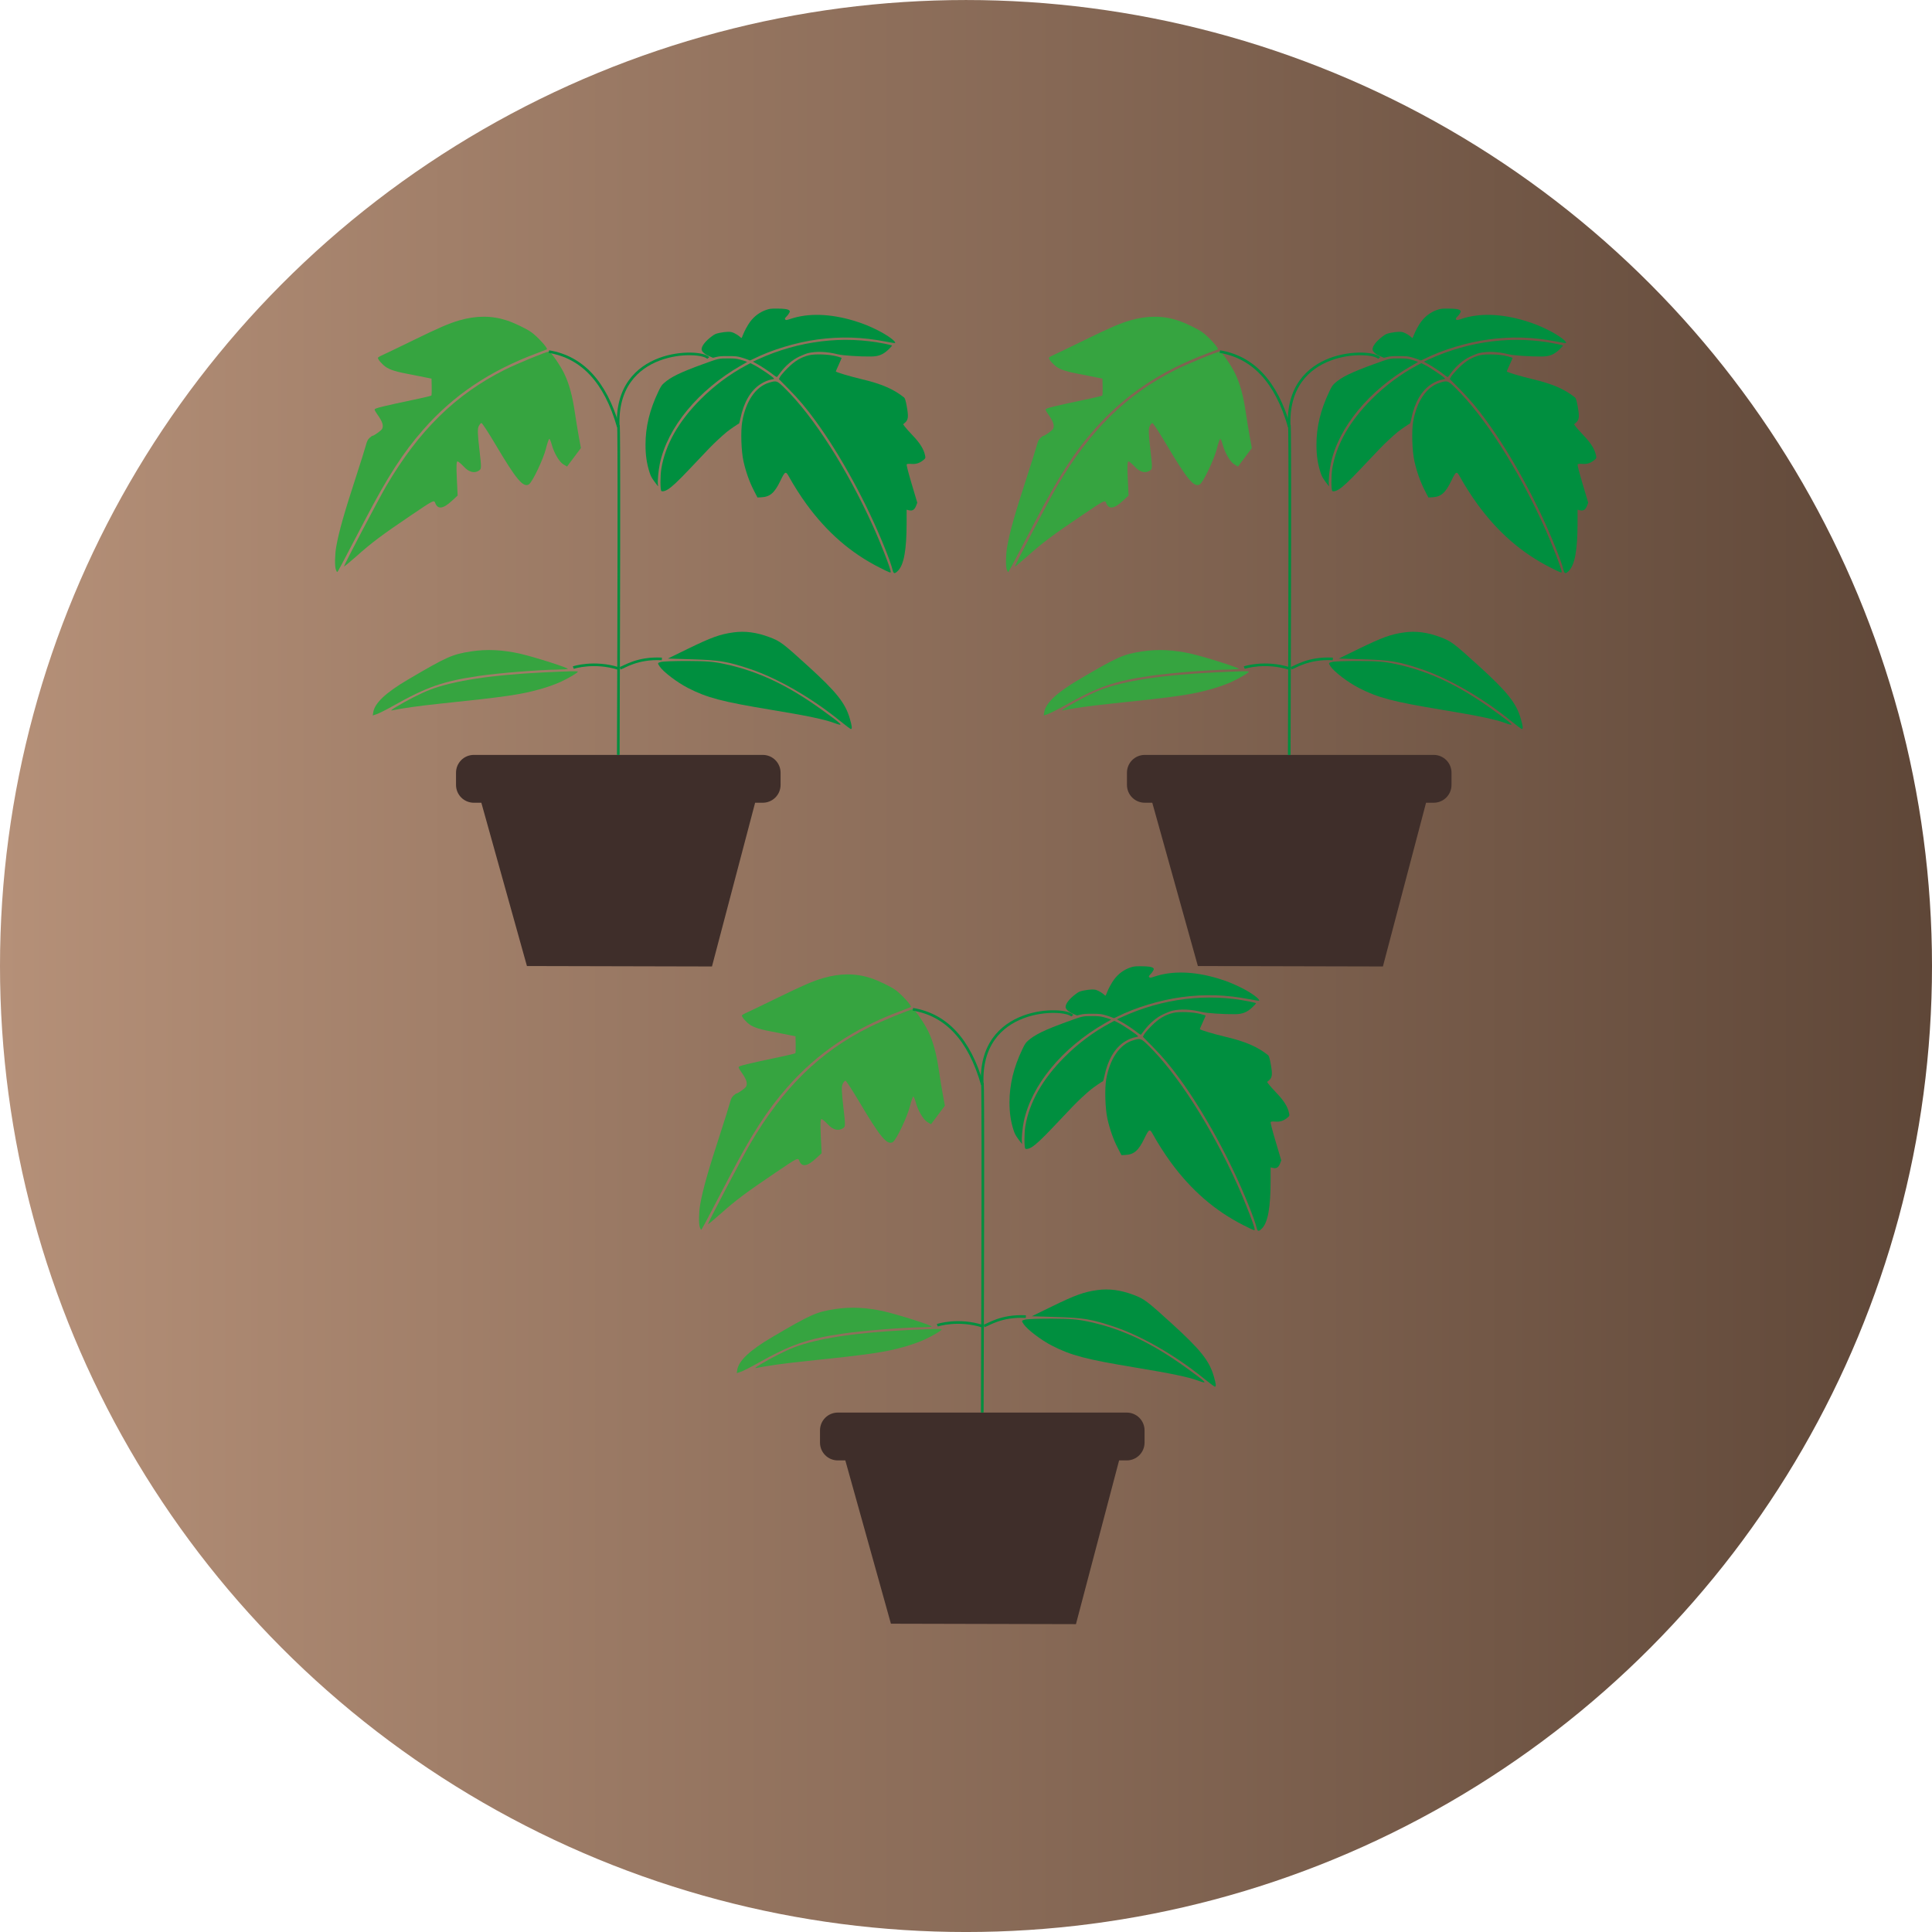 <?xml version="1.0" encoding="UTF-8" standalone="no"?>
<svg
   xmlns:dc="http://purl.org/dc/elements/1.1/"
   xmlns:cc="http://creativecommons.org/ns#"
   xmlns:rdf="http://www.w3.org/1999/02/22-rdf-syntax-ns#"
   xmlns:svg="http://www.w3.org/2000/svg"
   xmlns="http://www.w3.org/2000/svg"
   xmlns:xlink="http://www.w3.org/1999/xlink"
   version="1.1"
   id="svg8027"
   viewBox="0 0 117.29 117.29"
   height="33.102mm"
   width="33.102mm">
  <defs
     id="defs8029">
    <linearGradient
       id="linearGradient4788">
      <stop
         id="stop4790"
         offset="0"
         style="stop-color:#b59078;stop-opacity:1" />
      <stop
         id="stop4792"
         offset="1"
         style="stop-color:#5f4738;stop-opacity:1" />
    </linearGradient>
    <linearGradient
       y2="5524.197"
       x2="1713.945"
       y1="5524.197"
       x1="1596.654"
       gradientTransform="translate(148.673,32.124)"
       gradientUnits="userSpaceOnUse"
       id="linearGradient7650"
       xlink:href="#linearGradient4788" />
  </defs>
  <g
     transform="translate(-160.334,-411.455)"
     id="layer1">
    <g
       transform="translate(-1584.993,-5086.22)"
       id="g6472-3"
       style="opacity:1">
      <circle
         style="opacity:1;fill:url(#linearGradient7650);fill-opacity:1;stroke:none;stroke-width:0.838;stroke-linecap:round;stroke-linejoin:round;stroke-miterlimit:2;stroke-dasharray:none;stroke-dashoffset:0;stroke-opacity:1"
         id="path5121-9-8-1-0-5-9-8"
         cx="1803.972"
         cy="5556.321"
         r="58.645" />
      <g
         id="g6111-8"
         transform="translate(-20.366,-98.572)">
        <g
           transform="matrix(0.159,0,0,0.159,1887.494,5610.162)"
           id="g4228-7-5-1-0-3">
          <path
             style="opacity:1;fill:#3f2e2a;fill-opacity:1;fill-rule:nonzero;stroke:none;stroke-width:1;stroke-linecap:round;stroke-miterlimit:2;stroke-dasharray:none;stroke-opacity:1"
             d="m -446.142,451.833 c -3.774,0 -6.812,3.037 -6.812,6.811 l 0,4.641 c 0,3.774 3.039,6.812 6.812,6.812 l 2.859,0 17.408,62.35 70.648,0.168 16.477,-62.518 2.908,0 c 3.774,0 6.812,-3.039 6.812,-6.812 l 0,-4.641 c 0,-3.774 -3.039,-6.811 -6.812,-6.811 l -110.301,0 z"
             id="rect4206-7-9-0-9-1" />
          <g
             id="g4250-6-7-3-1-8"
             transform="translate(-333.661,-144.791)">
            <path
               transform="translate(120.651,63.587)"
               id="path4230-7-5-4-9-9"
               d="m -164.186,428.684 c -1.057,-1.457 -1.414,-2.126 -1.837,-3.438 -1.104,-3.431 -1.566,-6.579 -1.566,-10.678 0,-6.761 1.58,-13.288 4.898,-20.237 0.934,-1.957 1.261,-2.459 2.079,-3.198 2.614,-2.361 6.243,-4.13 15.021,-7.32 5.949,-2.162 5.944,-2.161 9.431,-2.159 2.516,10e-4 3.181,0.063 4.554,0.421 0.884,0.231 1.883,0.534 2.221,0.673 l 0.614,0.253 -2.467,1.419 c -16.235,9.338 -27.951,23.548 -30.89,37.466 -0.511,2.421 -0.902,6.525 -0.739,7.758 0.062,0.467 0.085,0.848 0.053,0.848 -0.033,0 -0.65,-0.814 -1.372,-1.809 z"
               style="opacity:1;fill:#008f3f;fill-opacity:1;stroke:none;stroke-width:4;stroke-linecap:round;stroke-linejoin:round;stroke-miterlimit:4;stroke-dasharray:none;stroke-dashoffset:0;stroke-opacity:1" />
            <path
               transform="translate(120.651,63.587)"
               id="path4232-3-3-0-6-6"
               d="m -161.528,432.28 c -0.466,-0.31 -0.473,-5.886 -0.011,-8.608 1.556,-9.163 6.581,-18.012 14.997,-26.413 5.209,-5.2 11.049,-9.557 17.255,-12.872 l 1.731,-0.925 1.175,0.579 c 2.274,1.121 7.889,4.937 7.889,5.361 0,0.08 -0.38,0.203 -0.845,0.272 -1.268,0.19 -2.94,0.875 -4.329,1.774 -3.782,2.446 -6.432,6.989 -7.69,13.18 -0.205,1.009 -0.451,1.862 -0.546,1.896 -0.408,0.145 -3.393,2.197 -4.625,3.179 -0.737,0.587 -2.368,2.034 -3.625,3.216 -2.227,2.093 -3.09,2.984 -10.961,11.322 -3.955,4.19 -6.388,6.463 -7.976,7.45 -1.018,0.633 -2.01,0.872 -2.438,0.588 z"
               style="opacity:1;fill:#008f3f;fill-opacity:1;stroke:none;stroke-width:4;stroke-linecap:round;stroke-linejoin:round;stroke-miterlimit:4;stroke-dasharray:none;stroke-dashoffset:0;stroke-opacity:1" />
            <path
               transform="translate(120.651,63.587)"
               id="path4234-6-8-3-2-4"
               d="m -128.671,382.064 c -0.442,-0.196 -1.567,-0.567 -2.5,-0.824 -1.518,-0.418 -2.025,-0.468 -4.821,-0.479 -2.471,-0.01 -3.408,0.057 -4.476,0.319 l -1.351,0.331 -1.397,-0.582 c -1.769,-0.736 -2.954,-1.803 -2.954,-2.657 0,-1.272 1.433,-3.107 3.844,-4.921 1.192,-0.897 1.474,-1.023 3.065,-1.363 0.964,-0.206 2.359,-0.381 3.102,-0.388 1.15,-0.012 1.523,0.068 2.522,0.535 0.645,0.302 1.494,0.839 1.886,1.194 0.393,0.355 0.759,0.645 0.813,0.645 0.055,0 0.272,-0.461 0.482,-1.024 0.602,-1.609 1.879,-3.955 2.867,-5.266 1.6,-2.124 3.755,-3.686 6.218,-4.506 1.202,-0.4 1.66,-0.454 3.882,-0.454 2.841,0 4.287,0.21 4.77,0.694 0.321,0.321 0.32,0.349 -0.028,1.023 -0.197,0.381 -0.646,0.97 -0.998,1.309 -0.7,0.672 -0.776,0.925 -0.38,1.253 0.208,0.173 0.589,0.105 1.893,-0.336 6.738,-2.277 15.106,-2.033 24.246,0.707 3.296,0.988 6.065,2.106 9.315,3.761 3.663,1.866 6.861,4.251 6.364,4.748 -0.062,0.062 -1.62,-0.181 -3.462,-0.54 -9.137,-1.782 -17.245,-2.035 -26.206,-0.818 -8.155,1.108 -17.556,3.961 -24.386,7.401 -0.676,0.341 -1.292,0.614 -1.368,0.607 -0.076,-0.007 -0.5,-0.173 -0.942,-0.369 z"
               style="opacity:1;fill:#008f3f;fill-opacity:1;stroke:none;stroke-width:4;stroke-linecap:round;stroke-linejoin:round;stroke-miterlimit:4;stroke-dasharray:none;stroke-dashoffset:0;stroke-opacity:1" />
            <path
               transform="translate(120.651,63.587)"
               id="path4236-5-8-9-5-7-3"
               d="m -118.66,387.997 c -1.634,-1.303 -4.457,-3.189 -6.314,-4.218 l -1.607,-0.89 2.005,-0.914 c 15.553,-7.095 32.467,-9.156 48.467,-5.908 1.387,0.282 2.58,0.572 2.652,0.645 0.072,0.073 -0.57,0.792 -1.427,1.599 -2.005,1.887 -3.724,2.575 -6.524,2.609 -4.464,0.054 -10.871,-0.369 -12.753,-0.843 -4.175,-1.052 -8.139,-1.212 -11.364,-0.458 -0.625,0.146 -2.164,0.756 -3.42,1.355 -2.559,1.221 -5.13,3.398 -7.113,6.025 -0.641,0.849 -1.234,1.625 -1.317,1.724 -0.084,0.099 -0.662,-0.226 -1.285,-0.723 z"
               style="opacity:1;fill:#008f3f;fill-opacity:1;stroke:none;stroke-width:4;stroke-linecap:round;stroke-linejoin:round;stroke-miterlimit:4;stroke-dasharray:none;stroke-dashoffset:0;stroke-opacity:1" />
            <path
               transform="translate(120.651,63.587)"
               id="path4238-6-3-1-4-3"
               d="m -73.204,462.597 c -0.552,-2.144 -1.368,-4.445 -3.157,-8.902 -6.719,-16.735 -16.72,-35.066 -26.278,-48.162 -3.666,-5.023 -6.4,-8.26 -10.407,-12.321 l -3.613,-3.662 0.453,-0.883 c 0.249,-0.486 1.532,-1.969 2.852,-3.296 2.715,-2.73 5.204,-4.221 8.239,-4.935 2.364,-0.556 7.508,-0.368 10.302,0.375 1.1,0.293 2.039,0.571 2.087,0.619 0.048,0.048 -0.426,1.192 -1.053,2.543 -0.627,1.351 -1.14,2.543 -1.14,2.649 0,0.279 5.314,1.876 9.723,2.922 7.731,1.834 12.242,3.775 16.355,7.037 0.302,0.24 0.606,1.229 0.947,3.086 0.791,4.303 0.671,5.436 -0.693,6.588 l -0.643,0.543 0.597,0.846 c 0.328,0.465 1.757,2.065 3.175,3.554 2.684,2.819 4.096,5.107 4.601,7.457 0.219,1.017 0.189,1.109 -0.563,1.745 -1.431,1.21 -2.841,1.679 -4.619,1.536 -1.027,-0.082 -1.675,-0.026 -1.825,0.158 -0.151,0.184 0.525,2.84 1.902,7.473 l 2.136,7.187 -0.402,1.052 c -0.656,1.718 -1.427,2.181 -2.972,1.787 l -0.694,-0.177 -0.003,4.992 c -0.005,10.334 -1.031,16.042 -3.289,18.314 -1.239,1.246 -1.669,1.219 -2.015,-0.126 l -5e-6,0 z"
               style="opacity:1;fill:#008f3f;fill-opacity:1;stroke:none;stroke-width:4;stroke-linecap:round;stroke-linejoin:round;stroke-miterlimit:4;stroke-dasharray:none;stroke-dashoffset:0;stroke-opacity:1" />
            <path
               transform="translate(120.651,63.587)"
               id="path4240-3-1-9-4-3"
               d="m -78.217,461.516 c -10.954,-5.535 -20.027,-13.404 -27.913,-24.208 -2.186,-2.994 -4.944,-7.314 -6.589,-10.319 -1.343,-2.453 -1.561,-2.363 -3.372,1.39 -2.236,4.633 -3.943,6.118 -7.237,6.294 l -1.515,0.081 -1.428,-2.774 c -1.652,-3.21 -3.03,-7.111 -3.919,-11.094 -0.857,-3.837 -1.1,-11.473 -0.48,-15.038 1.366,-7.855 5.112,-13.344 10.171,-14.907 2.919,-0.902 3.081,-0.849 5.947,1.954 11.081,10.836 23.887,30.842 33.869,52.91 3.069,6.786 6.726,16.231 6.726,17.374 0,0.435 -0.468,0.252 -4.26,-1.664 z"
               style="opacity:1;fill:#008f3f;fill-opacity:1;stroke:none;stroke-width:4;stroke-linecap:round;stroke-linejoin:round;stroke-miterlimit:4;stroke-dasharray:none;stroke-dashoffset:0;stroke-opacity:1" />
          </g>
          <g
             id="g4169-9-8-6-9-8"
             transform="translate(-334.079,-144.964)"
             style="stroke:none">
            <path
               transform="translate(120.651,63.587)"
               id="path4165-4-9-9-9-6"
               d="m -285.413,462.442 c -0.457,-1.297 -0.387,-5.681 0.138,-8.649 1.04,-5.883 2.912,-12.495 7.721,-27.274 1.65,-5.07 3.255,-10.184 3.566,-11.364 0.453,-1.714 0.74,-2.312 1.428,-2.967 0.474,-0.451 0.996,-0.821 1.159,-0.822 0.517,-0.002 3.283,-1.97 3.619,-2.576 0.697,-1.255 0.194,-2.814 -1.813,-5.627 -0.641,-0.899 -1.097,-1.747 -1.012,-1.885 0.313,-0.507 2.82,-1.117 16.666,-4.054 2.634,-0.559 4.882,-1.109 4.996,-1.223 0.114,-0.114 0.175,-1.613 0.136,-3.332 l -0.071,-3.126 -2.778,-0.562 c -1.528,-0.309 -4.547,-0.905 -6.71,-1.325 -5.124,-0.994 -7.222,-1.777 -8.904,-3.321 -0.718,-0.66 -1.509,-1.547 -1.756,-1.973 -0.443,-0.761 -0.44,-0.779 0.126,-1.15 0.317,-0.207 1.144,-0.622 1.839,-0.922 0.694,-0.3 5.638,-2.68 10.985,-5.29 10.06,-4.91 13.92,-6.579 17.796,-7.696 6.503,-1.874 12.423,-1.866 18.188,0.026 2.826,0.927 7.449,3.151 9.303,4.474 2.437,1.74 6.446,6.159 5.958,6.567 -0.058,0.049 -1.867,0.745 -4.02,1.547 -17.824,6.643 -31.71,16.001 -43.205,29.114 -7.713,8.799 -13.61,17.954 -22.327,34.658 -9.682,18.555 -10.29,19.693 -10.526,19.696 -0.093,10e-4 -0.32,-0.424 -0.503,-0.945 z"
               style="opacity:1;fill:#36a440;fill-opacity:1;stroke:none;stroke-width:0.253;stroke-linecap:round;stroke-linejoin:round;stroke-miterlimit:0;stroke-dasharray:none;stroke-dashoffset:0;stroke-opacity:1" />
            <path
               transform="translate(120.651,63.587)"
               id="path4167-8-6-3-3-0"
               d="m -282.303,461.25 c 0,-0.571 13.314,-25.896 16.173,-30.763 12.442,-21.18 26.472,-34.932 45.22,-44.328 4.448,-2.229 15.882,-6.937 16.848,-6.937 0.72,0 4.388,5.283 5.928,8.537 1.828,3.863 3.061,8.414 3.98,14.679 0.429,2.927 1.125,7.185 1.546,9.463 l 0.766,4.142 -2.645,3.534 -2.645,3.534 -1.391,-0.822 c -1.574,-0.93 -3.608,-4.391 -4.457,-7.585 -0.314,-1.181 -0.732,-2.146 -0.93,-2.145 -0.198,10e-4 -0.767,1.649 -1.265,3.662 -1.002,4.046 -5.196,12.854 -6.519,13.688 -2.154,1.359 -4.825,-1.827 -12.75,-15.205 -2.674,-4.514 -5.086,-8.207 -5.36,-8.207 -0.274,0 -0.761,0.577 -1.082,1.282 -0.454,0.997 -0.393,2.936 0.276,8.71 0.812,7.014 0.812,7.463 -0.007,8.062 -1.751,1.28 -3.919,0.772 -5.916,-1.387 -1.028,-1.111 -2.122,-2.02 -2.432,-2.02 -0.401,0 -0.473,1.878 -0.251,6.519 l 0.312,6.519 -2.224,2.05 c -3.336,3.075 -5.373,3.324 -6.342,0.775 -0.452,-1.189 -0.62,-1.104 -9.186,4.688 -11.224,7.589 -14.996,10.416 -20.862,15.639 -2.631,2.343 -4.784,4.106 -4.784,3.917 z"
               style="opacity:1;fill:#36a440;fill-opacity:1;stroke:none;stroke-width:0.505;stroke-linecap:round;stroke-linejoin:round;stroke-miterlimit:0;stroke-dasharray:none;stroke-dashoffset:0;stroke-opacity:1" />
          </g>
          <g
             id="g4189-1-4-3-6-4"
             transform="translate(-10.102,-12.122)">
            <path
               id="path4173-2-3-8-0-88"
               d="m -474.429,447.585 c 0.56,-3.451 4.827,-7.447 13.221,-12.382 14.892,-8.755 16.923,-9.66 24.158,-10.768 6.029,-0.923 12.118,-0.62 18.929,0.943 5.32,1.221 18.61,5.472 17.939,5.739 -0.339,0.135 -2.063,0.256 -3.831,0.27 -6.872,0.055 -22.278,1.282 -29.821,2.375 -13.875,2.011 -20.039,4.157 -33.185,11.556 -2.439,1.373 -5.152,2.74 -6.028,3.039 l -1.593,0.543 0.213,-1.314 z"
               style="opacity:1;fill:#36a440;fill-opacity:1;stroke:none;stroke-width:1;stroke-linecap:round;stroke-linejoin:round;stroke-miterlimit:0;stroke-dasharray:none;stroke-dashoffset:0;stroke-opacity:1" />
            <path
               id="path4175-9-3-0-5-8"
               d="m -465.801,445.677 c 4.425,-2.661 9.557,-5.267 12.947,-6.574 8.861,-3.417 23.378,-5.66 42.767,-6.608 10.392,-0.508 13.75,-0.586 13.75,-0.317 -9e-5,0.403 -3.3,2.367 -6.476,3.856 -1.687,0.791 -4.978,1.984 -7.313,2.653 -7.84,2.244 -13.364,3.053 -39.305,5.756 -7.403,0.772 -14.251,1.739 -17.896,2.528 -0.6,0.13 -0.014,-0.366 1.527,-1.293 z"
               style="opacity:1;fill:#36a440;fill-opacity:1;stroke:none;stroke-width:1;stroke-linecap:round;stroke-linejoin:round;stroke-miterlimit:0;stroke-dasharray:none;stroke-dashoffset:0;stroke-opacity:1" />
          </g>
          <g
             id="g4185-3-3-5-0-9"
             transform="translate(-10.102,-12.122)">
            <path
               id="path4181-9-8-6-2-7"
               d="m -296.516,450.755 c -10.551,-8.581 -23.706,-16.146 -34.114,-19.619 -8.549,-2.852 -11.541,-3.355 -21.848,-3.669 l -9.495,-0.29 7.657,-3.735 c 8.935,-4.358 12.228,-5.547 17.336,-6.257 4.465,-0.621 8.879,-0.04 13.817,1.819 4.136,1.557 5.04,2.235 14.727,11.05 10.849,9.872 14.204,14.077 15.918,19.951 0.884,3.027 0.994,4.085 0.422,4.056 -0.208,-0.011 -2.197,-1.498 -4.419,-3.305 z"
               style="opacity:1;fill:#008f3f;fill-opacity:1;stroke:none;stroke-width:1;stroke-linecap:round;stroke-linejoin:round;stroke-miterlimit:0;stroke-dasharray:none;stroke-dashoffset:0;stroke-opacity:1" />
            <path
               id="path4183-0-6-6-9-7"
               d="m -298.537,451.743 c -3.68,-1.367 -10.199,-2.726 -24.105,-5.024 -18.663,-3.084 -24.414,-4.598 -31.706,-8.352 -4.141,-2.131 -9.426,-6.162 -10.772,-8.217 -0.84,-1.282 -0.831,-1.31 0.54,-1.693 0.766,-0.214 5.371,-0.376 10.232,-0.36 7.191,0.024 9.827,0.242 14.142,1.169 12.668,2.723 23.817,7.971 36.871,17.355 8.258,5.936 8.934,6.658 4.798,5.121 z"
               style="opacity:1;fill:#008f3f;fill-opacity:1;stroke:none;stroke-width:1;stroke-linecap:round;stroke-linejoin:round;stroke-miterlimit:0;stroke-dasharray:none;stroke-dashoffset:0;stroke-opacity:1" />
          </g>
          <g
             id="g4221-8-0-4-4-36-6"
             transform="translate(-10.102,-12.122)"
             style="stroke:#008f3f;stroke-opacity:1">
            <g
               id="g4201-8-4-0-3-56-4"
               style="stroke:#008f3f;stroke-opacity:1">
              <path
                 style="fill:none;fill-rule:evenodd;stroke:#008f3f;stroke-width:1px;stroke-linecap:butt;stroke-linejoin:miter;stroke-opacity:1"
                 d="m -380.743,430.983 c -9.34,-2.939 -17.119,-0.447 -17.32,-0.363"
                 id="path4195-5-8-0-5-30" />
              <path
                 style="fill:none;fill-rule:evenodd;stroke:#008f3f;stroke-width:1px;stroke-linecap:butt;stroke-linejoin:miter;stroke-opacity:1"
                 d="m -380.89,463.955 c 0.505,-142.432 0,-125.259 0,-125.259 -1.531,-30.386 31.81,-29.606 34.345,-26.264"
                 id="path4197-0-8-4-1-3" />
              <path
                 style="fill:none;fill-rule:evenodd;stroke:#008f3f;stroke-width:1px;stroke-linecap:butt;stroke-linejoin:miter;stroke-opacity:1"
                 d="m -380.89,338.696 c -4.96,-17.323 -13.92,-26.644 -26.499,-28.729"
                 id="path4199-9-8-6-7-09" />
            </g>
            <path
               style="fill:none;fill-rule:evenodd;stroke:#008f3f;stroke-width:1px;stroke-linecap:butt;stroke-linejoin:miter;stroke-opacity:1"
               d="m -364.254,427.306 c -9.483,-0.497 -14.449,3.187 -15.931,3.551"
               id="path4195-1-6-9-2-4-2" />
          </g>
        </g>
        <g
           transform="matrix(0.159,0,0,0.159,1906.129,5570.235)"
           id="g4228-7-5-1-0-4-7-5"
           style="opacity:1">
          <path
             style="opacity:1;fill:#3f2e2a;fill-opacity:1;fill-rule:nonzero;stroke:none;stroke-width:1;stroke-linecap:round;stroke-miterlimit:2;stroke-dasharray:none;stroke-opacity:1"
             d="m -446.142,451.833 c -3.774,0 -6.812,3.037 -6.812,6.811 l 0,4.641 c 0,3.774 3.039,6.812 6.812,6.812 l 2.859,0 17.408,62.35 70.648,0.168 16.477,-62.518 2.908,0 c 3.774,0 6.812,-3.039 6.812,-6.812 l 0,-4.641 c 0,-3.774 -3.039,-6.811 -6.812,-6.811 l -110.301,0 z"
             id="rect4206-7-9-0-9-2-6-4" />
          <g
             id="g4250-6-7-3-1-2-8-0"
             transform="translate(-333.661,-144.791)">
            <path
               transform="translate(120.651,63.587)"
               id="path4230-7-5-4-9-6-9-5"
               d="m -164.186,428.684 c -1.057,-1.457 -1.414,-2.126 -1.837,-3.438 -1.104,-3.431 -1.566,-6.579 -1.566,-10.678 0,-6.761 1.58,-13.288 4.898,-20.237 0.934,-1.957 1.261,-2.459 2.079,-3.198 2.614,-2.361 6.243,-4.13 15.021,-7.32 5.949,-2.162 5.944,-2.161 9.431,-2.159 2.516,10e-4 3.181,0.063 4.554,0.421 0.884,0.231 1.883,0.534 2.221,0.673 l 0.614,0.253 -2.467,1.419 c -16.235,9.338 -27.951,23.548 -30.89,37.466 -0.511,2.421 -0.902,6.525 -0.739,7.758 0.062,0.467 0.085,0.848 0.053,0.848 -0.033,0 -0.65,-0.814 -1.372,-1.809 z"
               style="opacity:1;fill:#008f3f;fill-opacity:1;stroke:none;stroke-width:4;stroke-linecap:round;stroke-linejoin:round;stroke-miterlimit:4;stroke-dasharray:none;stroke-dashoffset:0;stroke-opacity:1" />
            <path
               transform="translate(120.651,63.587)"
               id="path4232-3-3-0-6-4-0-9"
               d="m -161.528,432.28 c -0.466,-0.31 -0.473,-5.886 -0.011,-8.608 1.556,-9.163 6.581,-18.012 14.997,-26.413 5.209,-5.2 11.049,-9.557 17.255,-12.872 l 1.731,-0.925 1.175,0.579 c 2.274,1.121 7.889,4.937 7.889,5.361 0,0.08 -0.38,0.203 -0.845,0.272 -1.268,0.19 -2.94,0.875 -4.329,1.774 -3.782,2.446 -6.432,6.989 -7.69,13.18 -0.205,1.009 -0.451,1.862 -0.546,1.896 -0.408,0.145 -3.393,2.197 -4.625,3.179 -0.737,0.587 -2.368,2.034 -3.625,3.216 -2.227,2.093 -3.09,2.984 -10.961,11.322 -3.955,4.19 -6.388,6.463 -7.976,7.45 -1.018,0.633 -2.01,0.872 -2.438,0.588 z"
               style="opacity:1;fill:#008f3f;fill-opacity:1;stroke:none;stroke-width:4;stroke-linecap:round;stroke-linejoin:round;stroke-miterlimit:4;stroke-dasharray:none;stroke-dashoffset:0;stroke-opacity:1" />
            <path
               transform="translate(120.651,63.587)"
               id="path4234-6-8-3-2-1-6-4"
               d="m -128.671,382.064 c -0.442,-0.196 -1.567,-0.567 -2.5,-0.824 -1.518,-0.418 -2.025,-0.468 -4.821,-0.479 -2.471,-0.01 -3.408,0.057 -4.476,0.319 l -1.351,0.331 -1.397,-0.582 c -1.769,-0.736 -2.954,-1.803 -2.954,-2.657 0,-1.272 1.433,-3.107 3.844,-4.921 1.192,-0.897 1.474,-1.023 3.065,-1.363 0.964,-0.206 2.359,-0.381 3.102,-0.388 1.15,-0.012 1.523,0.068 2.522,0.535 0.645,0.302 1.494,0.839 1.886,1.194 0.393,0.355 0.759,0.645 0.813,0.645 0.055,0 0.272,-0.461 0.482,-1.024 0.602,-1.609 1.879,-3.955 2.867,-5.266 1.6,-2.124 3.755,-3.686 6.218,-4.506 1.202,-0.4 1.66,-0.454 3.882,-0.454 2.841,0 4.287,0.21 4.77,0.694 0.321,0.321 0.32,0.349 -0.028,1.023 -0.197,0.381 -0.646,0.97 -0.998,1.309 -0.7,0.672 -0.776,0.925 -0.38,1.253 0.208,0.173 0.589,0.105 1.893,-0.336 6.738,-2.277 15.106,-2.033 24.246,0.707 3.296,0.988 6.065,2.106 9.315,3.761 3.663,1.866 6.861,4.251 6.364,4.748 -0.062,0.062 -1.62,-0.181 -3.462,-0.54 -9.137,-1.782 -17.245,-2.035 -26.206,-0.818 -8.155,1.108 -17.556,3.961 -24.386,7.401 -0.676,0.341 -1.292,0.614 -1.368,0.607 -0.076,-0.007 -0.5,-0.173 -0.942,-0.369 z"
               style="opacity:1;fill:#008f3f;fill-opacity:1;stroke:none;stroke-width:4;stroke-linecap:round;stroke-linejoin:round;stroke-miterlimit:4;stroke-dasharray:none;stroke-dashoffset:0;stroke-opacity:1" />
            <path
               transform="translate(120.651,63.587)"
               id="path4236-5-8-9-5-2-8-6"
               d="m -118.66,387.997 c -1.634,-1.303 -4.457,-3.189 -6.314,-4.218 l -1.607,-0.89 2.005,-0.914 c 15.553,-7.095 32.467,-9.156 48.467,-5.908 1.387,0.282 2.58,0.572 2.652,0.645 0.072,0.073 -0.57,0.792 -1.427,1.599 -2.005,1.887 -3.724,2.575 -6.524,2.609 -4.464,0.054 -10.871,-0.369 -12.753,-0.843 -4.175,-1.052 -8.139,-1.212 -11.364,-0.458 -0.625,0.146 -2.164,0.756 -3.42,1.355 -2.559,1.221 -5.13,3.398 -7.113,6.025 -0.641,0.849 -1.234,1.625 -1.317,1.724 -0.084,0.099 -0.662,-0.226 -1.285,-0.723 z"
               style="opacity:1;fill:#008f3f;fill-opacity:1;stroke:none;stroke-width:4;stroke-linecap:round;stroke-linejoin:round;stroke-miterlimit:4;stroke-dasharray:none;stroke-dashoffset:0;stroke-opacity:1" />
            <path
               transform="translate(120.651,63.587)"
               id="path4238-6-3-1-4-8-7-9"
               d="m -73.204,462.597 c -0.552,-2.144 -1.368,-4.445 -3.157,-8.902 -6.719,-16.735 -16.72,-35.066 -26.278,-48.162 -3.666,-5.023 -6.4,-8.26 -10.407,-12.321 l -3.613,-3.662 0.453,-0.883 c 0.249,-0.486 1.532,-1.969 2.852,-3.296 2.715,-2.73 5.204,-4.221 8.239,-4.935 2.364,-0.556 7.508,-0.368 10.302,0.375 1.1,0.293 2.039,0.571 2.087,0.619 0.048,0.048 -0.426,1.192 -1.053,2.543 -0.627,1.351 -1.14,2.543 -1.14,2.649 0,0.279 5.314,1.876 9.723,2.922 7.731,1.834 12.242,3.775 16.355,7.037 0.302,0.24 0.606,1.229 0.947,3.086 0.791,4.303 0.671,5.436 -0.693,6.588 l -0.643,0.543 0.597,0.846 c 0.328,0.465 1.757,2.065 3.175,3.554 2.684,2.819 4.096,5.107 4.601,7.457 0.219,1.017 0.189,1.109 -0.563,1.745 -1.431,1.21 -2.841,1.679 -4.619,1.536 -1.027,-0.082 -1.675,-0.026 -1.825,0.158 -0.151,0.184 0.525,2.84 1.902,7.473 l 2.136,7.187 -0.402,1.052 c -0.656,1.718 -1.427,2.181 -2.972,1.787 l -0.694,-0.177 -0.003,4.992 c -0.005,10.334 -1.031,16.042 -3.289,18.314 -1.239,1.246 -1.669,1.219 -2.015,-0.126 l -5e-6,0 z"
               style="opacity:1;fill:#008f3f;fill-opacity:1;stroke:none;stroke-width:4;stroke-linecap:round;stroke-linejoin:round;stroke-miterlimit:4;stroke-dasharray:none;stroke-dashoffset:0;stroke-opacity:1" />
            <path
               transform="translate(120.651,63.587)"
               id="path4240-3-1-9-4-8-9-2"
               d="m -78.217,461.516 c -10.954,-5.535 -20.027,-13.404 -27.913,-24.208 -2.186,-2.994 -4.944,-7.314 -6.589,-10.319 -1.343,-2.453 -1.561,-2.363 -3.372,1.39 -2.236,4.633 -3.943,6.118 -7.237,6.294 l -1.515,0.081 -1.428,-2.774 c -1.652,-3.21 -3.03,-7.111 -3.919,-11.094 -0.857,-3.837 -1.1,-11.473 -0.48,-15.038 1.366,-7.855 5.112,-13.344 10.171,-14.907 2.919,-0.902 3.081,-0.849 5.947,1.954 11.081,10.836 23.887,30.842 33.869,52.91 3.069,6.786 6.726,16.231 6.726,17.374 0,0.435 -0.468,0.252 -4.26,-1.664 z"
               style="opacity:1;fill:#008f3f;fill-opacity:1;stroke:none;stroke-width:4;stroke-linecap:round;stroke-linejoin:round;stroke-miterlimit:4;stroke-dasharray:none;stroke-dashoffset:0;stroke-opacity:1" />
          </g>
          <g
             id="g4169-9-8-6-9-9-0-2"
             transform="translate(-334.079,-144.964)"
             style="stroke:none">
            <path
               transform="translate(120.651,63.587)"
               id="path4165-4-9-9-9-2-3-4"
               d="m -285.413,462.442 c -0.457,-1.297 -0.387,-5.681 0.138,-8.649 1.04,-5.883 2.912,-12.495 7.721,-27.274 1.65,-5.07 3.255,-10.184 3.566,-11.364 0.453,-1.714 0.74,-2.312 1.428,-2.967 0.474,-0.451 0.996,-0.821 1.159,-0.822 0.517,-0.002 3.283,-1.97 3.619,-2.576 0.697,-1.255 0.194,-2.814 -1.813,-5.627 -0.641,-0.899 -1.097,-1.747 -1.012,-1.885 0.313,-0.507 2.82,-1.117 16.666,-4.054 2.634,-0.559 4.882,-1.109 4.996,-1.223 0.114,-0.114 0.175,-1.613 0.136,-3.332 l -0.071,-3.126 -2.778,-0.562 c -1.528,-0.309 -4.547,-0.905 -6.71,-1.325 -5.124,-0.994 -7.222,-1.777 -8.904,-3.321 -0.718,-0.66 -1.509,-1.547 -1.756,-1.973 -0.443,-0.761 -0.44,-0.779 0.126,-1.15 0.317,-0.207 1.144,-0.622 1.839,-0.922 0.694,-0.3 5.638,-2.68 10.985,-5.29 10.06,-4.91 13.92,-6.579 17.796,-7.696 6.503,-1.874 12.423,-1.866 18.188,0.026 2.826,0.927 7.449,3.151 9.303,4.474 2.437,1.74 6.446,6.159 5.958,6.567 -0.058,0.049 -1.867,0.745 -4.02,1.547 -17.824,6.643 -31.71,16.001 -43.205,29.114 -7.713,8.799 -13.61,17.954 -22.327,34.658 -9.682,18.555 -10.29,19.693 -10.526,19.696 -0.093,10e-4 -0.32,-0.424 -0.503,-0.945 z"
               style="opacity:1;fill:#36a440;fill-opacity:1;stroke:none;stroke-width:0.253;stroke-linecap:round;stroke-linejoin:round;stroke-miterlimit:0;stroke-dasharray:none;stroke-dashoffset:0;stroke-opacity:1" />
            <path
               transform="translate(120.651,63.587)"
               id="path4167-8-6-3-3-8-3-7"
               d="m -282.303,461.25 c 0,-0.571 13.314,-25.896 16.173,-30.763 12.442,-21.18 26.472,-34.932 45.22,-44.328 4.448,-2.229 15.882,-6.937 16.848,-6.937 0.72,0 4.388,5.283 5.928,8.537 1.828,3.863 3.061,8.414 3.98,14.679 0.429,2.927 1.125,7.185 1.546,9.463 l 0.766,4.142 -2.645,3.534 -2.645,3.534 -1.391,-0.822 c -1.574,-0.93 -3.608,-4.391 -4.457,-7.585 -0.314,-1.181 -0.732,-2.146 -0.93,-2.145 -0.198,10e-4 -0.767,1.649 -1.265,3.662 -1.002,4.046 -5.196,12.854 -6.519,13.688 -2.154,1.359 -4.825,-1.827 -12.75,-15.205 -2.674,-4.514 -5.086,-8.207 -5.36,-8.207 -0.274,0 -0.761,0.577 -1.082,1.282 -0.454,0.997 -0.393,2.936 0.276,8.71 0.812,7.014 0.812,7.463 -0.007,8.062 -1.751,1.28 -3.919,0.772 -5.916,-1.387 -1.028,-1.111 -2.122,-2.02 -2.432,-2.02 -0.401,0 -0.473,1.878 -0.251,6.519 l 0.312,6.519 -2.224,2.05 c -3.336,3.075 -5.373,3.324 -6.342,0.775 -0.452,-1.189 -0.62,-1.104 -9.186,4.688 -11.224,7.589 -14.996,10.416 -20.862,15.639 -2.631,2.343 -4.784,4.106 -4.784,3.917 z"
               style="opacity:1;fill:#36a440;fill-opacity:1;stroke:none;stroke-width:0.505;stroke-linecap:round;stroke-linejoin:round;stroke-miterlimit:0;stroke-dasharray:none;stroke-dashoffset:0;stroke-opacity:1" />
          </g>
          <g
             id="g4189-1-4-3-6-8-3-7"
             transform="translate(-10.102,-12.122)">
            <path
               id="path4173-2-3-8-0-8-7-5"
               d="m -474.429,447.585 c 0.56,-3.451 4.827,-7.447 13.221,-12.382 14.892,-8.755 16.923,-9.66 24.158,-10.768 6.029,-0.923 12.118,-0.62 18.929,0.943 5.32,1.221 18.61,5.472 17.939,5.739 -0.339,0.135 -2.063,0.256 -3.831,0.27 -6.872,0.055 -22.278,1.282 -29.821,2.375 -13.875,2.011 -20.039,4.157 -33.185,11.556 -2.439,1.373 -5.152,2.74 -6.028,3.039 l -1.593,0.543 0.213,-1.314 z"
               style="opacity:1;fill:#36a440;fill-opacity:1;stroke:none;stroke-width:1;stroke-linecap:round;stroke-linejoin:round;stroke-miterlimit:0;stroke-dasharray:none;stroke-dashoffset:0;stroke-opacity:1" />
            <path
               id="path4175-9-3-0-5-6-3-4"
               d="m -465.801,445.677 c 4.425,-2.661 9.557,-5.267 12.947,-6.574 8.861,-3.417 23.378,-5.66 42.767,-6.608 10.392,-0.508 13.75,-0.586 13.75,-0.317 -9e-5,0.403 -3.3,2.367 -6.476,3.856 -1.687,0.791 -4.978,1.984 -7.313,2.653 -7.84,2.244 -13.364,3.053 -39.305,5.756 -7.403,0.772 -14.251,1.739 -17.896,2.528 -0.6,0.13 -0.014,-0.366 1.527,-1.293 z"
               style="opacity:1;fill:#36a440;fill-opacity:1;stroke:none;stroke-width:1;stroke-linecap:round;stroke-linejoin:round;stroke-miterlimit:0;stroke-dasharray:none;stroke-dashoffset:0;stroke-opacity:1" />
          </g>
          <g
             id="g4185-3-3-5-0-8-2-8"
             transform="translate(-10.102,-12.122)">
            <path
               id="path4181-9-8-6-2-3-6-1"
               d="m -296.516,450.755 c -10.551,-8.581 -23.706,-16.146 -34.114,-19.619 -8.549,-2.852 -11.541,-3.355 -21.848,-3.669 l -9.495,-0.29 7.657,-3.735 c 8.935,-4.358 12.228,-5.547 17.336,-6.257 4.465,-0.621 8.879,-0.04 13.817,1.819 4.136,1.557 5.04,2.235 14.727,11.05 10.849,9.872 14.204,14.077 15.918,19.951 0.884,3.027 0.994,4.085 0.422,4.056 -0.208,-0.011 -2.197,-1.498 -4.419,-3.305 z"
               style="opacity:1;fill:#008f3f;fill-opacity:1;stroke:none;stroke-width:1;stroke-linecap:round;stroke-linejoin:round;stroke-miterlimit:0;stroke-dasharray:none;stroke-dashoffset:0;stroke-opacity:1" />
            <path
               id="path4183-0-6-6-9-8-5-2"
               d="m -298.537,451.743 c -3.68,-1.367 -10.199,-2.726 -24.105,-5.024 -18.663,-3.084 -24.414,-4.598 -31.706,-8.352 -4.141,-2.131 -9.426,-6.162 -10.772,-8.217 -0.84,-1.282 -0.831,-1.31 0.54,-1.693 0.766,-0.214 5.371,-0.376 10.232,-0.36 7.191,0.024 9.827,0.242 14.142,1.169 12.668,2.723 23.817,7.971 36.871,17.355 8.258,5.936 8.934,6.658 4.798,5.121 z"
               style="opacity:1;fill:#008f3f;fill-opacity:1;stroke:none;stroke-width:1;stroke-linecap:round;stroke-linejoin:round;stroke-miterlimit:0;stroke-dasharray:none;stroke-dashoffset:0;stroke-opacity:1" />
          </g>
          <g
             id="g4221-8-0-4-4-3-2-8"
             transform="translate(-10.102,-12.122)"
             style="stroke:#008f3f;stroke-opacity:1">
            <g
               id="g4201-8-4-0-3-3-6-9"
               style="stroke:#008f3f;stroke-opacity:1">
              <path
                 style="fill:none;fill-rule:evenodd;stroke:#008f3f;stroke-width:1px;stroke-linecap:butt;stroke-linejoin:miter;stroke-opacity:1"
                 d="m -380.743,430.983 c -9.34,-2.939 -17.119,-0.447 -17.32,-0.363"
                 id="path4195-5-8-0-5-3-5-3" />
              <path
                 style="fill:none;fill-rule:evenodd;stroke:#008f3f;stroke-width:1px;stroke-linecap:butt;stroke-linejoin:miter;stroke-opacity:1"
                 d="m -380.89,463.955 c 0.505,-142.432 0,-125.259 0,-125.259 -1.531,-30.386 31.81,-29.606 34.345,-26.264"
                 id="path4197-0-8-4-1-8-8-6" />
              <path
                 style="fill:none;fill-rule:evenodd;stroke:#008f3f;stroke-width:1px;stroke-linecap:butt;stroke-linejoin:miter;stroke-opacity:1"
                 d="m -380.89,338.696 c -4.96,-17.323 -13.92,-26.644 -26.499,-28.729"
                 id="path4199-9-8-6-7-0-7-8" />
            </g>
            <path
               style="fill:none;fill-rule:evenodd;stroke:#008f3f;stroke-width:1px;stroke-linecap:butt;stroke-linejoin:miter;stroke-opacity:1"
               d="m -364.254,427.306 c -9.483,-0.497 -14.449,3.187 -15.931,3.551"
               id="path4195-1-6-9-2-4-4-9-0" />
          </g>
        </g>
        <g
           transform="matrix(0.159,0,0,0.159,1865.397,5570.235)"
           id="g4228-7-5-1-0-4-2"
           style="opacity:1">
          <path
             style="opacity:1;fill:#3f2e2a;fill-opacity:1;fill-rule:nonzero;stroke:none;stroke-width:1;stroke-linecap:round;stroke-miterlimit:2;stroke-dasharray:none;stroke-opacity:1"
             d="m -446.142,451.833 c -3.774,0 -6.812,3.037 -6.812,6.811 l 0,4.641 c 0,3.774 3.039,6.812 6.812,6.812 l 2.859,0 17.408,62.35 70.648,0.168 16.477,-62.518 2.908,0 c 3.774,0 6.812,-3.039 6.812,-6.812 l 0,-4.641 c 0,-3.774 -3.039,-6.811 -6.812,-6.811 l -110.301,0 z"
             id="rect4206-7-9-0-9-2-1" />
          <g
             id="g4250-6-7-3-1-2-0"
             transform="translate(-333.661,-144.791)">
            <path
               transform="translate(120.651,63.587)"
               id="path4230-7-5-4-9-6-5"
               d="m -164.186,428.684 c -1.057,-1.457 -1.414,-2.126 -1.837,-3.438 -1.104,-3.431 -1.566,-6.579 -1.566,-10.678 0,-6.761 1.58,-13.288 4.898,-20.237 0.934,-1.957 1.261,-2.459 2.079,-3.198 2.614,-2.361 6.243,-4.13 15.021,-7.32 5.949,-2.162 5.944,-2.161 9.431,-2.159 2.516,10e-4 3.181,0.063 4.554,0.421 0.884,0.231 1.883,0.534 2.221,0.673 l 0.614,0.253 -2.467,1.419 c -16.235,9.338 -27.951,23.548 -30.89,37.466 -0.511,2.421 -0.902,6.525 -0.739,7.758 0.062,0.467 0.085,0.848 0.053,0.848 -0.033,0 -0.65,-0.814 -1.372,-1.809 z"
               style="opacity:1;fill:#008f3f;fill-opacity:1;stroke:none;stroke-width:4;stroke-linecap:round;stroke-linejoin:round;stroke-miterlimit:4;stroke-dasharray:none;stroke-dashoffset:0;stroke-opacity:1" />
            <path
               transform="translate(120.651,63.587)"
               id="path4232-3-3-0-6-4-1"
               d="m -161.528,432.28 c -0.466,-0.31 -0.473,-5.886 -0.011,-8.608 1.556,-9.163 6.581,-18.012 14.997,-26.413 5.209,-5.2 11.049,-9.557 17.255,-12.872 l 1.731,-0.925 1.175,0.579 c 2.274,1.121 7.889,4.937 7.889,5.361 0,0.08 -0.38,0.203 -0.845,0.272 -1.268,0.19 -2.94,0.875 -4.329,1.774 -3.782,2.446 -6.432,6.989 -7.69,13.18 -0.205,1.009 -0.451,1.862 -0.546,1.896 -0.408,0.145 -3.393,2.197 -4.625,3.179 -0.737,0.587 -2.368,2.034 -3.625,3.216 -2.227,2.093 -3.09,2.984 -10.961,11.322 -3.955,4.19 -6.388,6.463 -7.976,7.45 -1.018,0.633 -2.01,0.872 -2.438,0.588 z"
               style="opacity:1;fill:#008f3f;fill-opacity:1;stroke:none;stroke-width:4;stroke-linecap:round;stroke-linejoin:round;stroke-miterlimit:4;stroke-dasharray:none;stroke-dashoffset:0;stroke-opacity:1" />
            <path
               transform="translate(120.651,63.587)"
               id="path4234-6-8-3-2-1-1"
               d="m -128.671,382.064 c -0.442,-0.196 -1.567,-0.567 -2.5,-0.824 -1.518,-0.418 -2.025,-0.468 -4.821,-0.479 -2.471,-0.01 -3.408,0.057 -4.476,0.319 l -1.351,0.331 -1.397,-0.582 c -1.769,-0.736 -2.954,-1.803 -2.954,-2.657 0,-1.272 1.433,-3.107 3.844,-4.921 1.192,-0.897 1.474,-1.023 3.065,-1.363 0.964,-0.206 2.359,-0.381 3.102,-0.388 1.15,-0.012 1.523,0.068 2.522,0.535 0.645,0.302 1.494,0.839 1.886,1.194 0.393,0.355 0.759,0.645 0.813,0.645 0.055,0 0.272,-0.461 0.482,-1.024 0.602,-1.609 1.879,-3.955 2.867,-5.266 1.6,-2.124 3.755,-3.686 6.218,-4.506 1.202,-0.4 1.66,-0.454 3.882,-0.454 2.841,0 4.287,0.21 4.77,0.694 0.321,0.321 0.32,0.349 -0.028,1.023 -0.197,0.381 -0.646,0.97 -0.998,1.309 -0.7,0.672 -0.776,0.925 -0.38,1.253 0.208,0.173 0.589,0.105 1.893,-0.336 6.738,-2.277 15.106,-2.033 24.246,0.707 3.296,0.988 6.065,2.106 9.315,3.761 3.663,1.866 6.861,4.251 6.364,4.748 -0.062,0.062 -1.62,-0.181 -3.462,-0.54 -9.137,-1.782 -17.245,-2.035 -26.206,-0.818 -8.155,1.108 -17.556,3.961 -24.386,7.401 -0.676,0.341 -1.292,0.614 -1.368,0.607 -0.076,-0.007 -0.5,-0.173 -0.942,-0.369 z"
               style="opacity:1;fill:#008f3f;fill-opacity:1;stroke:none;stroke-width:4;stroke-linecap:round;stroke-linejoin:round;stroke-miterlimit:4;stroke-dasharray:none;stroke-dashoffset:0;stroke-opacity:1" />
            <path
               transform="translate(120.651,63.587)"
               id="path4236-5-8-9-5-2-0"
               d="m -118.66,387.997 c -1.634,-1.303 -4.457,-3.189 -6.314,-4.218 l -1.607,-0.89 2.005,-0.914 c 15.553,-7.095 32.467,-9.156 48.467,-5.908 1.387,0.282 2.58,0.572 2.652,0.645 0.072,0.073 -0.57,0.792 -1.427,1.599 -2.005,1.887 -3.724,2.575 -6.524,2.609 -4.464,0.054 -10.871,-0.369 -12.753,-0.843 -4.175,-1.052 -8.139,-1.212 -11.364,-0.458 -0.625,0.146 -2.164,0.756 -3.42,1.355 -2.559,1.221 -5.13,3.398 -7.113,6.025 -0.641,0.849 -1.234,1.625 -1.317,1.724 -0.084,0.099 -0.662,-0.226 -1.285,-0.723 z"
               style="opacity:1;fill:#008f3f;fill-opacity:1;stroke:none;stroke-width:4;stroke-linecap:round;stroke-linejoin:round;stroke-miterlimit:4;stroke-dasharray:none;stroke-dashoffset:0;stroke-opacity:1" />
            <path
               transform="translate(120.651,63.587)"
               id="path4238-6-3-1-4-8-8"
               d="m -73.204,462.597 c -0.552,-2.144 -1.368,-4.445 -3.157,-8.902 -6.719,-16.735 -16.72,-35.066 -26.278,-48.162 -3.666,-5.023 -6.4,-8.26 -10.407,-12.321 l -3.613,-3.662 0.453,-0.883 c 0.249,-0.486 1.532,-1.969 2.852,-3.296 2.715,-2.73 5.204,-4.221 8.239,-4.935 2.364,-0.556 7.508,-0.368 10.302,0.375 1.1,0.293 2.039,0.571 2.087,0.619 0.048,0.048 -0.426,1.192 -1.053,2.543 -0.627,1.351 -1.14,2.543 -1.14,2.649 0,0.279 5.314,1.876 9.723,2.922 7.731,1.834 12.242,3.775 16.355,7.037 0.302,0.24 0.606,1.229 0.947,3.086 0.791,4.303 0.671,5.436 -0.693,6.588 l -0.643,0.543 0.597,0.846 c 0.328,0.465 1.757,2.065 3.175,3.554 2.684,2.819 4.096,5.107 4.601,7.457 0.219,1.017 0.189,1.109 -0.563,1.745 -1.431,1.21 -2.841,1.679 -4.619,1.536 -1.027,-0.082 -1.675,-0.026 -1.825,0.158 -0.151,0.184 0.525,2.84 1.902,7.473 l 2.136,7.187 -0.402,1.052 c -0.656,1.718 -1.427,2.181 -2.972,1.787 l -0.694,-0.177 -0.003,4.992 c -0.005,10.334 -1.031,16.042 -3.289,18.314 -1.239,1.246 -1.669,1.219 -2.015,-0.126 l -5e-6,0 z"
               style="opacity:1;fill:#008f3f;fill-opacity:1;stroke:none;stroke-width:4;stroke-linecap:round;stroke-linejoin:round;stroke-miterlimit:4;stroke-dasharray:none;stroke-dashoffset:0;stroke-opacity:1" />
            <path
               transform="translate(120.651,63.587)"
               id="path4240-3-1-9-4-8-5"
               d="m -78.217,461.516 c -10.954,-5.535 -20.027,-13.404 -27.913,-24.208 -2.186,-2.994 -4.944,-7.314 -6.589,-10.319 -1.343,-2.453 -1.561,-2.363 -3.372,1.39 -2.236,4.633 -3.943,6.118 -7.237,6.294 l -1.515,0.081 -1.428,-2.774 c -1.652,-3.21 -3.03,-7.111 -3.919,-11.094 -0.857,-3.837 -1.1,-11.473 -0.48,-15.038 1.366,-7.855 5.112,-13.344 10.171,-14.907 2.919,-0.902 3.081,-0.849 5.947,1.954 11.081,10.836 23.887,30.842 33.869,52.91 3.069,6.786 6.726,16.231 6.726,17.374 0,0.435 -0.468,0.252 -4.26,-1.664 z"
               style="opacity:1;fill:#008f3f;fill-opacity:1;stroke:none;stroke-width:4;stroke-linecap:round;stroke-linejoin:round;stroke-miterlimit:4;stroke-dasharray:none;stroke-dashoffset:0;stroke-opacity:1" />
          </g>
          <g
             id="g4169-9-8-6-9-9-06"
             transform="translate(-334.079,-144.964)"
             style="stroke:none">
            <path
               transform="translate(120.651,63.587)"
               id="path4165-4-9-9-9-2-4"
               d="m -285.413,462.442 c -0.457,-1.297 -0.387,-5.681 0.138,-8.649 1.04,-5.883 2.912,-12.495 7.721,-27.274 1.65,-5.07 3.255,-10.184 3.566,-11.364 0.453,-1.714 0.74,-2.312 1.428,-2.967 0.474,-0.451 0.996,-0.821 1.159,-0.822 0.517,-0.002 3.283,-1.97 3.619,-2.576 0.697,-1.255 0.194,-2.814 -1.813,-5.627 -0.641,-0.899 -1.097,-1.747 -1.012,-1.885 0.313,-0.507 2.82,-1.117 16.666,-4.054 2.634,-0.559 4.882,-1.109 4.996,-1.223 0.114,-0.114 0.175,-1.613 0.136,-3.332 l -0.071,-3.126 -2.778,-0.562 c -1.528,-0.309 -4.547,-0.905 -6.71,-1.325 -5.124,-0.994 -7.222,-1.777 -8.904,-3.321 -0.718,-0.66 -1.509,-1.547 -1.756,-1.973 -0.443,-0.761 -0.44,-0.779 0.126,-1.15 0.317,-0.207 1.144,-0.622 1.839,-0.922 0.694,-0.3 5.638,-2.68 10.985,-5.29 10.06,-4.91 13.92,-6.579 17.796,-7.696 6.503,-1.874 12.423,-1.866 18.188,0.026 2.826,0.927 7.449,3.151 9.303,4.474 2.437,1.74 6.446,6.159 5.958,6.567 -0.058,0.049 -1.867,0.745 -4.02,1.547 -17.824,6.643 -31.71,16.001 -43.205,29.114 -7.713,8.799 -13.61,17.954 -22.327,34.658 -9.682,18.555 -10.29,19.693 -10.526,19.696 -0.093,10e-4 -0.32,-0.424 -0.503,-0.945 z"
               style="opacity:1;fill:#36a440;fill-opacity:1;stroke:none;stroke-width:0.253;stroke-linecap:round;stroke-linejoin:round;stroke-miterlimit:0;stroke-dasharray:none;stroke-dashoffset:0;stroke-opacity:1" />
            <path
               transform="translate(120.651,63.587)"
               id="path4167-8-6-3-3-8-6"
               d="m -282.303,461.25 c 0,-0.571 13.314,-25.896 16.173,-30.763 12.442,-21.18 26.472,-34.932 45.22,-44.328 4.448,-2.229 15.882,-6.937 16.848,-6.937 0.72,0 4.388,5.283 5.928,8.537 1.828,3.863 3.061,8.414 3.98,14.679 0.429,2.927 1.125,7.185 1.546,9.463 l 0.766,4.142 -2.645,3.534 -2.645,3.534 -1.391,-0.822 c -1.574,-0.93 -3.608,-4.391 -4.457,-7.585 -0.314,-1.181 -0.732,-2.146 -0.93,-2.145 -0.198,10e-4 -0.767,1.649 -1.265,3.662 -1.002,4.046 -5.196,12.854 -6.519,13.688 -2.154,1.359 -4.825,-1.827 -12.75,-15.205 -2.674,-4.514 -5.086,-8.207 -5.36,-8.207 -0.274,0 -0.761,0.577 -1.082,1.282 -0.454,0.997 -0.393,2.936 0.276,8.71 0.812,7.014 0.812,7.463 -0.007,8.062 -1.751,1.28 -3.919,0.772 -5.916,-1.387 -1.028,-1.111 -2.122,-2.02 -2.432,-2.02 -0.401,0 -0.473,1.878 -0.251,6.519 l 0.312,6.519 -2.224,2.05 c -3.336,3.075 -5.373,3.324 -6.342,0.775 -0.452,-1.189 -0.62,-1.104 -9.186,4.688 -11.224,7.589 -14.996,10.416 -20.862,15.639 -2.631,2.343 -4.784,4.106 -4.784,3.917 z"
               style="opacity:1;fill:#36a440;fill-opacity:1;stroke:none;stroke-width:0.505;stroke-linecap:round;stroke-linejoin:round;stroke-miterlimit:0;stroke-dasharray:none;stroke-dashoffset:0;stroke-opacity:1" />
          </g>
          <g
             id="g4189-1-4-3-6-8-2"
             transform="translate(-10.102,-12.122)">
            <path
               id="path4173-2-3-8-0-8-5"
               d="m -474.429,447.585 c 0.56,-3.451 4.827,-7.447 13.221,-12.382 14.892,-8.755 16.923,-9.66 24.158,-10.768 6.029,-0.923 12.118,-0.62 18.929,0.943 5.32,1.221 18.61,5.472 17.939,5.739 -0.339,0.135 -2.063,0.256 -3.831,0.27 -6.872,0.055 -22.278,1.282 -29.821,2.375 -13.875,2.011 -20.039,4.157 -33.185,11.556 -2.439,1.373 -5.152,2.74 -6.028,3.039 l -1.593,0.543 0.213,-1.314 z"
               style="opacity:1;fill:#36a440;fill-opacity:1;stroke:none;stroke-width:1;stroke-linecap:round;stroke-linejoin:round;stroke-miterlimit:0;stroke-dasharray:none;stroke-dashoffset:0;stroke-opacity:1" />
            <path
               id="path4175-9-3-0-5-6-8"
               d="m -465.801,445.677 c 4.425,-2.661 9.557,-5.267 12.947,-6.574 8.861,-3.417 23.378,-5.66 42.767,-6.608 10.392,-0.508 13.75,-0.586 13.75,-0.317 -9e-5,0.403 -3.3,2.367 -6.476,3.856 -1.687,0.791 -4.978,1.984 -7.313,2.653 -7.84,2.244 -13.364,3.053 -39.305,5.756 -7.403,0.772 -14.251,1.739 -17.896,2.528 -0.6,0.13 -0.014,-0.366 1.527,-1.293 z"
               style="opacity:1;fill:#36a440;fill-opacity:1;stroke:none;stroke-width:1;stroke-linecap:round;stroke-linejoin:round;stroke-miterlimit:0;stroke-dasharray:none;stroke-dashoffset:0;stroke-opacity:1" />
          </g>
          <g
             id="g4185-3-3-5-0-8-6"
             transform="translate(-10.102,-12.122)">
            <path
               id="path4181-9-8-6-2-3-2"
               d="m -296.516,450.755 c -10.551,-8.581 -23.706,-16.146 -34.114,-19.619 -8.549,-2.852 -11.541,-3.355 -21.848,-3.669 l -9.495,-0.29 7.657,-3.735 c 8.935,-4.358 12.228,-5.547 17.336,-6.257 4.465,-0.621 8.879,-0.04 13.817,1.819 4.136,1.557 5.04,2.235 14.727,11.05 10.849,9.872 14.204,14.077 15.918,19.951 0.884,3.027 0.994,4.085 0.422,4.056 -0.208,-0.011 -2.197,-1.498 -4.419,-3.305 z"
               style="opacity:1;fill:#008f3f;fill-opacity:1;stroke:none;stroke-width:1;stroke-linecap:round;stroke-linejoin:round;stroke-miterlimit:0;stroke-dasharray:none;stroke-dashoffset:0;stroke-opacity:1" />
            <path
               id="path4183-0-6-6-9-8-8"
               d="m -298.537,451.743 c -3.68,-1.367 -10.199,-2.726 -24.105,-5.024 -18.663,-3.084 -24.414,-4.598 -31.706,-8.352 -4.141,-2.131 -9.426,-6.162 -10.772,-8.217 -0.84,-1.282 -0.831,-1.31 0.54,-1.693 0.766,-0.214 5.371,-0.376 10.232,-0.36 7.191,0.024 9.827,0.242 14.142,1.169 12.668,2.723 23.817,7.971 36.871,17.355 8.258,5.936 8.934,6.658 4.798,5.121 z"
               style="opacity:1;fill:#008f3f;fill-opacity:1;stroke:none;stroke-width:1;stroke-linecap:round;stroke-linejoin:round;stroke-miterlimit:0;stroke-dasharray:none;stroke-dashoffset:0;stroke-opacity:1" />
          </g>
          <g
             id="g4221-8-0-4-4-3-4"
             transform="translate(-10.102,-12.122)"
             style="stroke:#008f3f;stroke-opacity:1">
            <g
               id="g4201-8-4-0-3-3-7"
               style="stroke:#008f3f;stroke-opacity:1">
              <path
                 style="fill:none;fill-rule:evenodd;stroke:#008f3f;stroke-width:1px;stroke-linecap:butt;stroke-linejoin:miter;stroke-opacity:1"
                 d="m -380.743,430.983 c -9.34,-2.939 -17.119,-0.447 -17.32,-0.363"
                 id="path4195-5-8-0-5-3-2" />
              <path
                 style="fill:none;fill-rule:evenodd;stroke:#008f3f;stroke-width:1px;stroke-linecap:butt;stroke-linejoin:miter;stroke-opacity:1"
                 d="m -380.89,463.955 c 0.505,-142.432 0,-125.259 0,-125.259 -1.531,-30.386 31.81,-29.606 34.345,-26.264"
                 id="path4197-0-8-4-1-8-4" />
              <path
                 style="fill:none;fill-rule:evenodd;stroke:#008f3f;stroke-width:1px;stroke-linecap:butt;stroke-linejoin:miter;stroke-opacity:1"
                 d="m -380.89,338.696 c -4.96,-17.323 -13.92,-26.644 -26.499,-28.729"
                 id="path4199-9-8-6-7-0-0" />
            </g>
            <path
               style="fill:none;fill-rule:evenodd;stroke:#008f3f;stroke-width:1px;stroke-linecap:butt;stroke-linejoin:miter;stroke-opacity:1"
               d="m -364.254,427.306 c -9.483,-0.497 -14.449,3.187 -15.931,3.551"
               id="path4195-1-6-9-2-4-4-6" />
          </g>
        </g>
      </g>
    </g>
  </g>
</svg>
